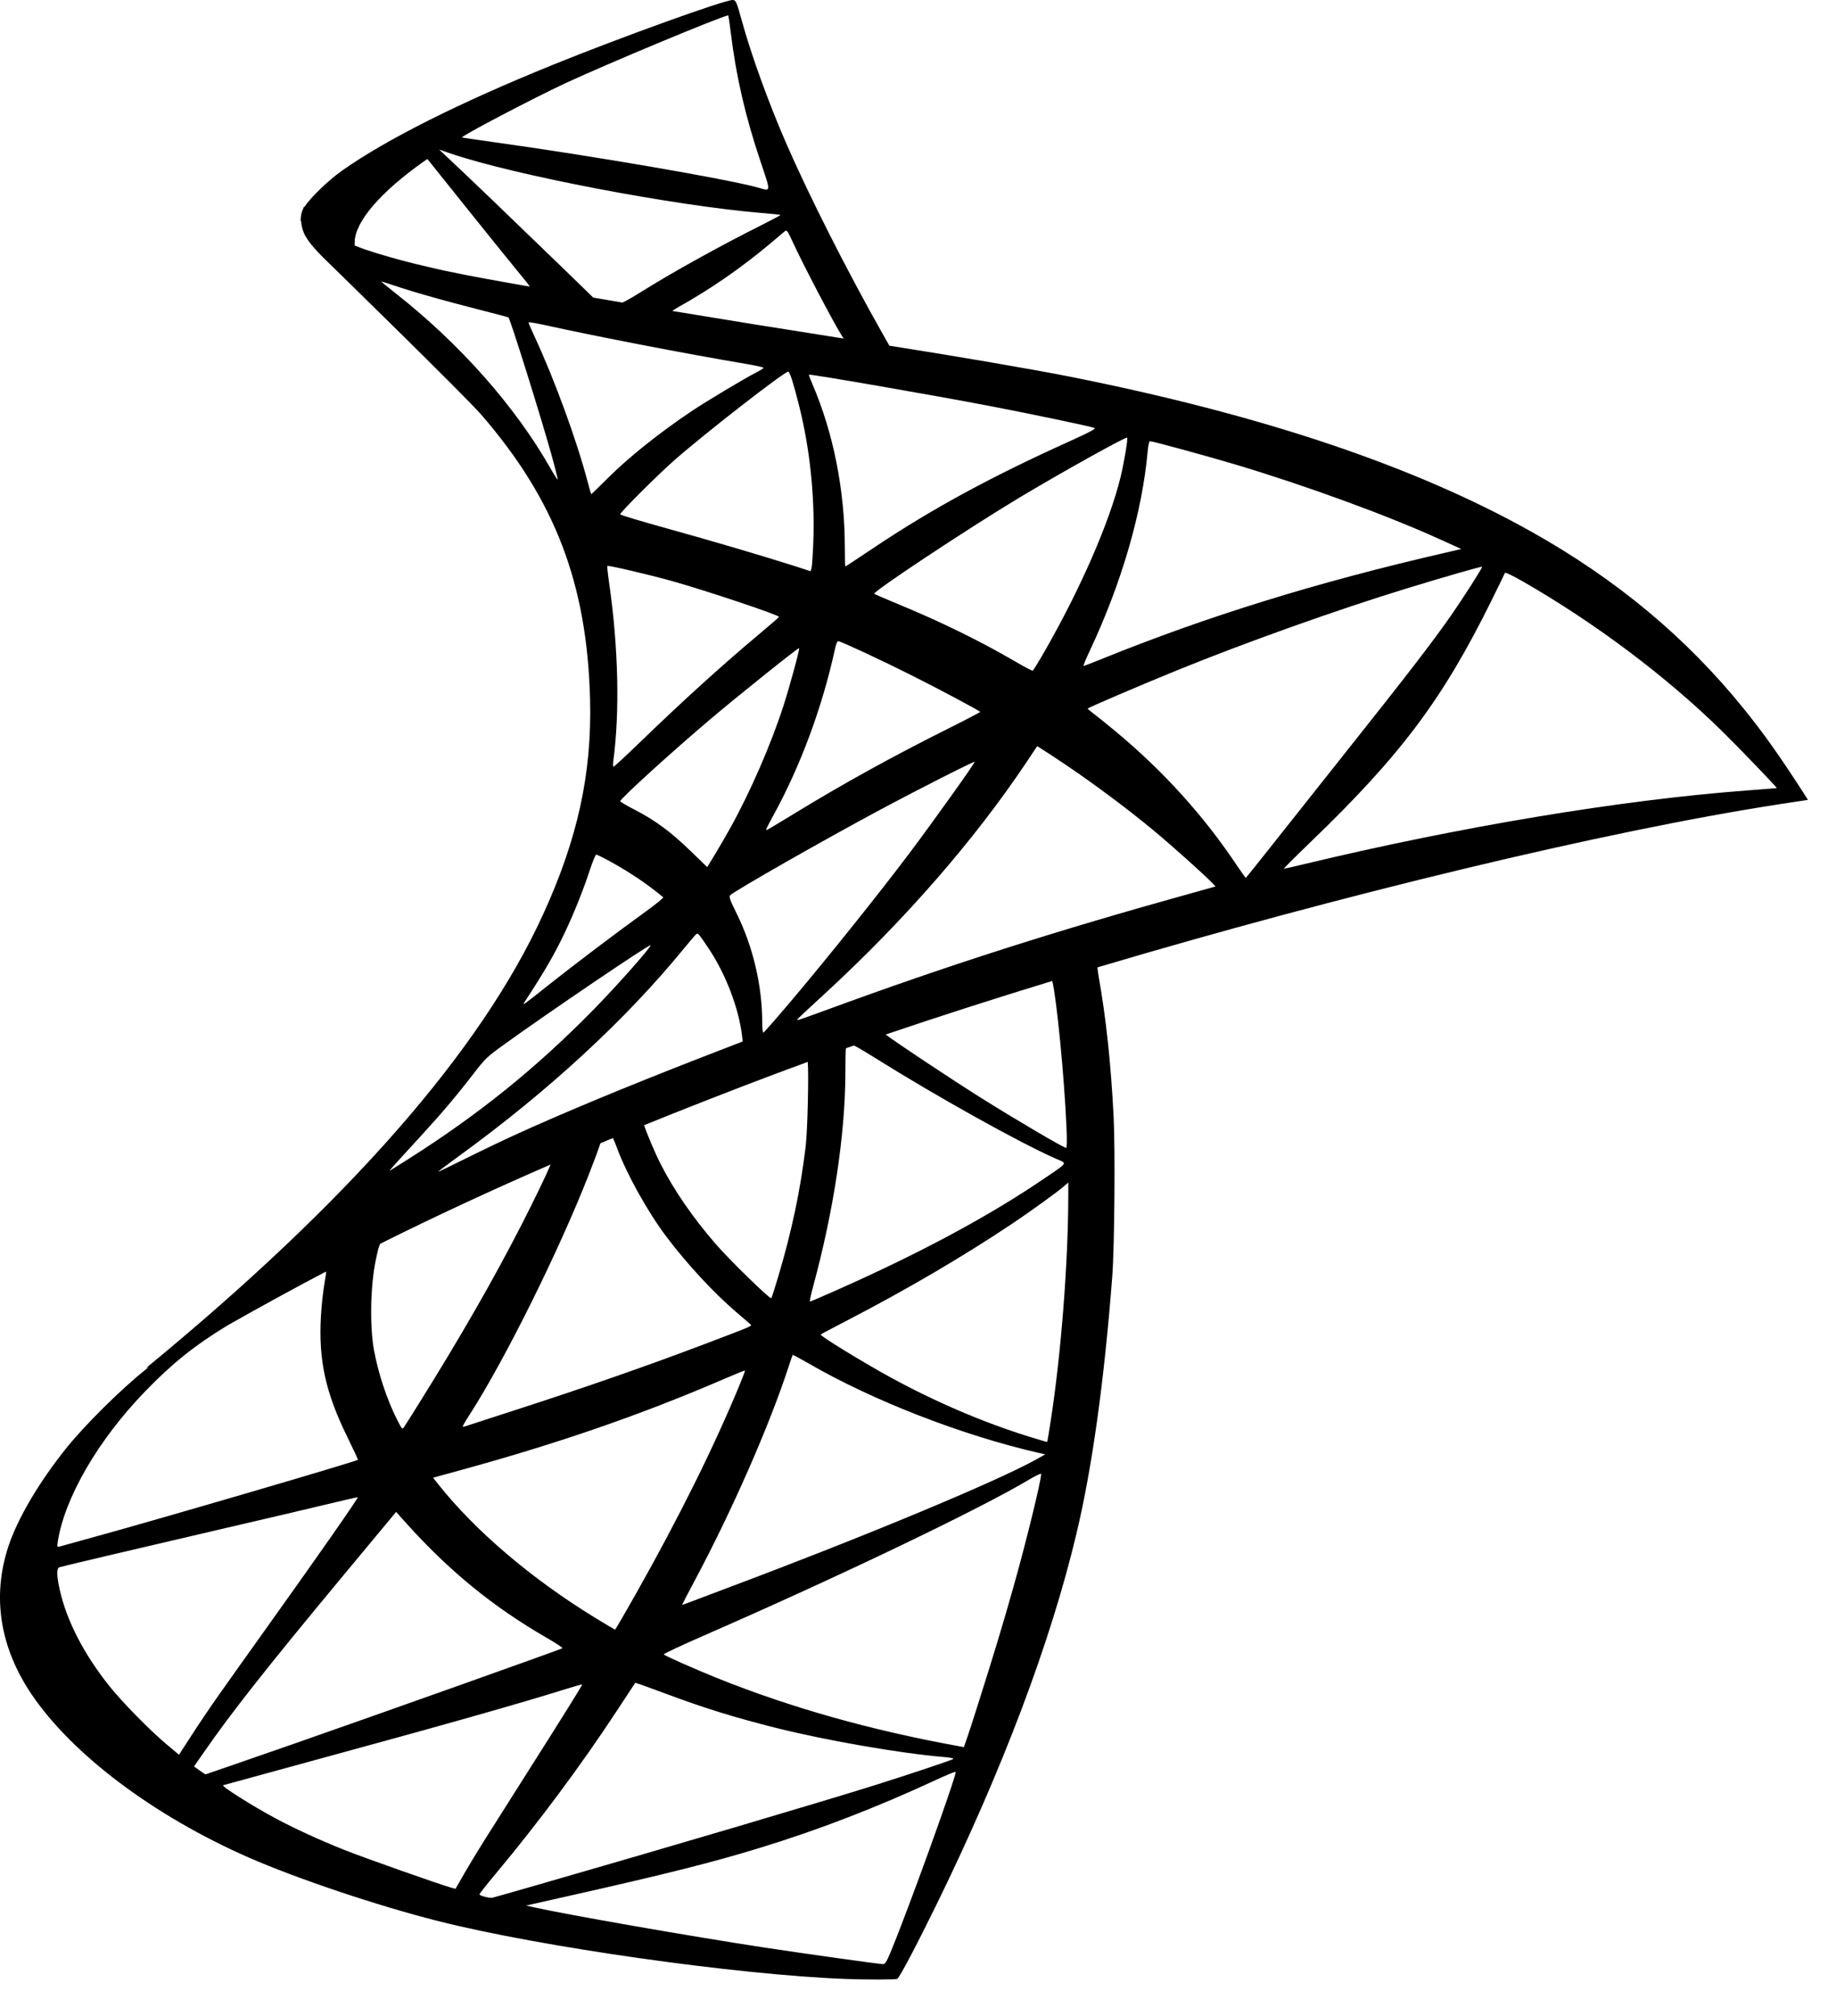 <svg width="41" height="45" viewBox="0 0 41 45" fill="none" xmlns="http://www.w3.org/2000/svg">
<path d="M40.374 17.855L40.28 17.708C39.744 16.875 39.379 16.362 38.938 15.818C37.654 14.229 36.098 12.933 34.193 11.866C31.574 10.399 28.177 9.26 23.883 8.406C23.074 8.246 21.305 7.942 19.861 7.717L19.716 7.462C18.927 6.07 18.055 4.347 17.549 3.181C17.157 2.278 16.781 1.238 16.572 0.485C16.448 0.037 16.435 0.008 16.366 0C16.218 -0.017 13.842 0.839 12.316 1.459C10.248 2.299 8.642 3.104 7.651 3.8C7.329 4.026 6.934 4.41 6.795 4.623C6.794 4.619 6.792 4.616 6.791 4.612C6.791 4.612 6.774 4.64 6.757 4.691C6.755 4.695 6.753 4.699 6.751 4.703C6.726 4.77 6.714 4.848 6.713 4.928L6.725 4.939C6.729 5.014 6.745 5.098 6.783 5.192C6.869 5.406 7.126 5.664 7.41 5.937C7.41 5.937 10.383 8.837 10.748 9.258C12.395 11.159 13.111 13.031 13.177 15.615C13.219 17.273 12.899 18.731 12.122 20.425C10.73 23.462 7.797 26.811 3.266 30.534L3.322 30.515C3.294 30.538 3.265 30.562 3.238 30.584C2.697 31.015 1.893 31.812 1.482 32.324C0.871 33.085 0.393 33.896 0.187 34.52C-0.183 35.643 -0.002 36.78 0.711 37.83C1.622 39.17 3.435 40.533 5.545 41.46C6.621 41.933 8.436 42.543 9.798 42.886C12.067 43.459 16.452 44.082 18.867 44.174C19.357 44.193 20.009 44.191 20.038 44.172C20.091 44.137 20.467 43.425 20.904 42.534C22.388 39.502 23.462 36.66 24.039 34.232C24.39 32.762 24.662 30.802 24.839 28.478C24.888 27.827 24.906 25.656 24.868 24.918C24.806 23.717 24.701 22.738 24.531 21.778C24.519 21.709 24.511 21.644 24.507 21.594C29.881 19.997 35.825 18.552 39.763 17.948L40.374 17.855ZM25.678 9.848C25.74 9.848 26.959 10.181 27.589 10.369C29.159 10.839 30.97 11.5 32.145 12.034L32.633 12.255L32.289 12.335C29.414 12.995 26.951 13.757 24.578 14.72C24.381 14.8 24.209 14.866 24.197 14.866C24.185 14.866 24.248 14.713 24.336 14.527C25.049 13.012 25.51 11.421 25.629 10.071C25.64 9.948 25.662 9.848 25.678 9.848ZM25.023 10.652C24.78 11.648 24.136 13.127 23.34 14.517C23.2 14.762 23.075 14.966 23.061 14.971C23.046 14.975 22.865 14.88 22.659 14.759C21.881 14.305 21 13.874 20.034 13.476C19.764 13.365 19.535 13.265 19.523 13.255C19.479 13.213 21.627 11.791 22.766 11.107C23.678 10.56 25.144 9.743 25.17 9.769C25.192 9.79 25.101 10.332 25.023 10.652V10.652ZM15.724 30.007C14.459 30.487 13.082 30.967 11.5 31.478C10.898 31.673 10.388 31.838 10.368 31.845C10.308 31.867 10.326 31.831 10.502 31.555C11.288 30.328 12.478 27.929 13.144 26.231C13.259 25.937 13.369 25.642 13.389 25.576C13.395 25.554 13.402 25.535 13.41 25.519C13.502 25.48 13.595 25.442 13.687 25.404C13.708 25.443 13.744 25.53 13.778 25.624C13.991 26.203 14.47 27.063 14.887 27.613C15.341 28.214 15.934 28.854 16.43 29.279C16.589 29.416 16.737 29.543 16.759 29.562C16.801 29.6 16.815 29.593 15.724 30.007ZM16.637 30.592C16.641 30.597 16.589 30.737 16.521 30.903C15.937 32.313 15.174 33.851 14.2 35.579C13.952 36.018 13.743 36.377 13.735 36.377C13.727 36.376 13.525 36.257 13.287 36.111C11.868 35.242 10.613 34.173 9.788 33.133L9.671 32.986L10.282 32.818C12.465 32.22 14.315 31.581 16.155 30.788C16.416 30.676 16.632 30.588 16.637 30.592V30.592ZM13.599 12.985C13.572 12.798 13.556 12.64 13.563 12.633C13.582 12.614 14.51 12.831 15.016 12.973C15.777 13.187 17.395 13.728 17.396 13.77C17.396 13.778 17.218 13.933 17 14.116C16.125 14.848 15.281 15.613 14.27 16.589C13.97 16.879 13.715 17.114 13.703 17.114C13.69 17.114 13.685 17.072 13.692 17.02C13.844 15.896 13.811 14.454 13.599 12.985V12.985ZM13.848 11.481C13.848 11.439 14.676 10.612 15.031 10.298C15.711 9.697 17.538 8.276 17.603 8.297C17.641 8.31 17.713 8.535 17.841 9.041C18.086 10.009 18.2 11.096 18.162 12.102C18.151 12.382 18.134 12.643 18.123 12.681L18.102 12.751L17.756 12.639C17.043 12.411 15.878 12.068 14.88 11.792C14.313 11.635 13.848 11.495 13.848 11.481V11.481ZM15.871 16.047C16.502 15.514 17.829 14.452 17.845 14.468C17.863 14.486 17.638 15.314 17.495 15.756C17.222 16.604 16.759 17.67 16.314 18.472C16.209 18.661 16.049 18.936 15.958 19.085L15.793 19.356L15.418 18.993C14.982 18.57 14.627 18.308 14.173 18.075C13.995 17.983 13.85 17.898 13.85 17.886C13.849 17.831 14.991 16.793 15.871 16.047V16.047ZM15.554 20.847C15.558 20.844 15.562 20.843 15.566 20.842C15.597 20.838 15.64 20.895 15.821 21.166C16.203 21.736 16.495 22.496 16.57 23.114L16.585 23.248L15.671 23.602C14.03 24.238 12.52 24.866 11.499 25.334C11.214 25.464 10.71 25.705 10.381 25.87C10.052 26.034 9.783 26.163 9.783 26.157C9.783 26.15 9.99 25.994 10.242 25.811C12.245 24.357 13.971 22.765 15.272 21.174C15.412 21.004 15.538 20.856 15.554 20.847V20.847ZM15.978 27.764C15.458 27.161 15.046 26.562 14.747 25.972C14.62 25.723 14.431 25.27 14.384 25.117C15.332 24.732 16.319 24.346 17.353 23.957C17.576 23.873 17.805 23.789 18.038 23.704C18.062 23.978 18.035 25.228 17.991 25.596C17.873 26.574 17.682 27.479 17.376 28.507C17.303 28.753 17.234 28.965 17.224 28.978C17.197 29.009 16.282 28.117 15.978 27.764V27.764ZM17.049 23.05C17.032 23.056 17.021 22.959 17.021 22.805C17.019 21.995 16.814 21.13 16.453 20.397C16.299 20.088 16.274 20.013 16.305 19.984C16.431 19.87 18.381 18.759 19.61 18.1C20.453 17.647 21.75 16.989 21.765 17.005C21.781 17.021 20.86 18.312 20.312 19.041C19.657 19.913 18.49 21.37 17.687 22.32C17.352 22.716 17.064 23.045 17.049 23.05V23.05ZM21.178 16.262C19.922 16.89 18.845 17.484 17.721 18.171C17.4 18.367 17.132 18.528 17.123 18.528C17.095 18.528 17.106 18.504 17.285 18.175C17.884 17.079 18.367 15.77 18.645 14.491C18.67 14.377 18.699 14.307 18.72 14.311C18.813 14.332 19.682 14.736 20.337 15.065C20.937 15.365 21.845 15.848 21.89 15.891C21.895 15.896 21.576 16.063 21.178 16.262V16.262ZM22.082 9.059C23.013 9.237 24.36 9.519 24.44 9.553C24.48 9.569 24.341 9.645 23.893 9.847C22.124 10.645 20.814 11.357 19.511 12.228C19.168 12.458 18.883 12.646 18.877 12.646C18.871 12.646 18.866 12.454 18.866 12.22C18.865 10.95 18.612 9.668 18.146 8.584C18.096 8.468 18.059 8.368 18.064 8.363C18.084 8.344 20.833 8.82 22.082 9.059V9.059ZM17.556 5.15C17.584 5.152 17.614 5.209 17.698 5.392C17.926 5.892 18.636 7.246 18.808 7.508C18.822 7.53 18.838 7.547 18.84 7.557C17.373 7.327 16.158 7.131 15.016 6.942C15.025 6.929 15.087 6.889 15.164 6.846C15.865 6.456 16.573 5.965 17.203 5.434C17.354 5.307 17.499 5.186 17.525 5.163C17.536 5.154 17.547 5.149 17.556 5.15V5.15ZM12.634 1.854C13.557 1.425 16.071 0.378 16.254 0.345C16.26 0.344 16.263 0.344 16.264 0.345C16.268 0.35 16.296 0.537 16.323 0.759C16.437 1.694 16.646 2.601 16.974 3.577C17.22 4.313 17.224 4.27 16.93 4.188C16.248 3.997 13.189 3.472 10.976 3.166C10.62 3.116 10.323 3.073 10.318 3.068C10.29 3.04 11.914 2.189 12.634 1.854V1.854ZM10.066 3.428C11.487 3.911 15.048 4.591 17.016 4.755C17.238 4.773 17.424 4.793 17.43 4.798C17.436 4.803 17.247 4.904 17.012 5.022C16.062 5.498 15.017 6.077 14.294 6.53C14.127 6.635 13.972 6.723 13.9 6.754C13.683 6.718 13.466 6.68 13.248 6.643L12.61 6.023C11.43 4.881 10.509 3.998 10.153 3.664L9.807 3.339L10.066 3.428ZM7.919 5.481L7.92 5.406C7.925 4.955 8.493 4.289 9.459 3.608L9.544 3.549L10.485 4.724C11.003 5.37 11.522 6.011 11.637 6.149C11.735 6.266 11.813 6.367 11.831 6.398C11.177 6.284 10.45 6.154 9.909 6.038C9.858 6.026 9.81 6.015 9.764 6.005C9.576 5.962 9.417 5.925 9.276 5.891C8.909 5.799 8.487 5.684 8.127 5.56C8.061 5.534 7.991 5.508 7.919 5.481V5.481ZM12.454 10.705C12.448 10.711 12.373 10.595 12.289 10.448C11.507 9.073 10.27 7.675 8.838 6.55C8.66 6.41 8.515 6.291 8.515 6.286C8.519 6.282 8.63 6.316 8.767 6.362C9.018 6.448 9.349 6.547 9.734 6.655C10.004 6.731 10.301 6.81 10.616 6.89C11.018 6.993 11.351 7.081 11.355 7.086C11.4 7.136 12.075 9.293 12.306 10.12C12.394 10.436 12.46 10.699 12.454 10.705V10.705ZM13.129 10.778C12.886 9.847 12.384 8.471 11.933 7.503C11.861 7.348 11.802 7.21 11.802 7.198C11.802 7.197 11.804 7.196 11.809 7.195C11.843 7.193 11.992 7.218 12.169 7.257C13.309 7.509 15.344 7.902 16.653 8.122C16.871 8.159 17.05 8.198 17.05 8.21C17.05 8.222 16.969 8.274 16.87 8.324C16.65 8.434 15.761 8.966 15.464 9.165C14.722 9.662 14.055 10.194 13.569 10.677C13.373 10.871 13.21 11.03 13.205 11.03C13.199 11.03 13.165 10.917 13.129 10.778V10.778ZM11.719 22.36C12.161 21.684 12.383 21.302 12.615 20.813C12.821 20.378 13.027 19.863 13.174 19.414C13.235 19.228 13.299 19.076 13.315 19.076C13.332 19.076 13.488 19.154 13.662 19.25C14.089 19.487 14.472 19.747 14.81 20.029C14.823 20.04 14.648 20.183 14.421 20.347C13.787 20.804 12.822 21.533 12.262 21.978C11.672 22.447 11.653 22.462 11.719 22.36ZM9.426 25.328C9.864 24.85 10.2 24.454 10.581 23.959C10.832 23.633 10.88 23.587 11.248 23.322C12.238 22.607 14.501 21.074 14.527 21.1C14.554 21.126 13.789 21.992 13.273 22.518C11.983 23.835 10.704 24.867 9.12 25.872C8.921 25.998 8.74 26.112 8.716 26.126C8.673 26.151 8.73 26.086 9.426 25.328ZM8.388 28.146C8.434 27.925 8.455 27.824 8.493 27.762C9.693 27.164 10.954 26.577 12.295 25.995C12.218 26.188 11.938 26.771 11.661 27.311C11.014 28.573 10.3 29.816 9.353 31.333C9.189 31.595 9.039 31.834 9.018 31.863C8.984 31.912 8.971 31.896 8.867 31.69C8.64 31.239 8.45 30.669 8.352 30.14C8.255 29.616 8.271 28.709 8.388 28.146ZM1.29 34.414C1.443 33.433 2.191 32.144 3.238 31.062C3.839 30.441 4.338 30.038 5.074 29.59C5.398 29.405 5.798 29.182 6.308 28.904C6.627 28.729 6.951 28.557 7.278 28.385C7.286 28.409 7.274 28.484 7.242 28.672C7.212 28.843 7.178 29.167 7.166 29.39C7.112 30.368 7.271 31.09 7.757 32.078C7.892 32.352 7.998 32.581 7.992 32.586C7.943 32.627 3.519 33.921 2.127 34.302C1.715 34.415 1.355 34.514 1.325 34.524C1.277 34.538 1.273 34.527 1.29 34.414V34.414ZM3.997 39.17L3.697 38.918C3.346 38.623 2.73 37.996 2.451 37.648C1.877 36.932 1.487 36.178 1.334 35.486C1.263 35.167 1.261 35.004 1.328 34.984C1.426 34.955 3.213 34.534 4.888 34.145C5.819 33.929 6.895 33.677 7.281 33.584C7.666 33.491 7.986 33.418 7.989 33.421C8.006 33.437 7.154 34.657 5.964 36.322C5.55 36.901 5.064 37.583 4.884 37.839C4.704 38.093 4.432 38.497 4.278 38.736L3.997 39.17ZM4.456 39.52L4.333 39.431L4.526 39.153C5.153 38.245 5.94 37.246 7.664 35.171L8.846 33.749L9.062 33.99C10.025 35.064 11.006 35.865 12.202 36.556C12.413 36.678 12.574 36.784 12.56 36.792C12.51 36.823 8.424 38.276 6.535 38.935C5.469 39.306 4.593 39.608 4.589 39.608C4.584 39.607 4.524 39.568 4.456 39.52V39.52ZM10.172 42.163L10.073 42.136C9.833 42.071 8.141 41.474 7.694 41.296C7.14 41.076 6.563 40.811 6.137 40.581C5.605 40.294 4.931 39.867 4.984 39.85C4.999 39.846 5.914 39.595 7.016 39.294C9.949 38.495 11.571 38.036 12.634 37.704C12.833 37.642 12.999 37.595 13.002 37.599C13.011 37.608 12.537 38.368 11.702 39.682C11.35 40.237 10.95 40.869 10.813 41.086C10.676 41.304 10.476 41.633 10.368 41.821L10.172 42.163ZM10.707 42.286C10.707 42.272 10.867 42.069 11.062 41.835C12.025 40.684 12.981 39.398 13.78 38.181C13.998 37.849 14.181 37.571 14.185 37.565C14.19 37.559 14.489 37.666 14.85 37.801C15.722 38.127 16.406 38.339 17.331 38.571C18.468 38.855 20.111 39.14 21.083 39.221C21.233 39.234 21.309 39.251 21.285 39.266C21.24 39.295 20.255 39.624 19.531 39.851C18.381 40.213 14.868 41.251 12.004 42.075C11.473 42.228 11.019 42.357 10.995 42.362C10.931 42.375 10.707 42.316 10.707 42.286V42.286ZM19.886 43.581C19.797 43.794 19.764 43.846 19.718 43.844C19.606 43.839 18.032 43.619 17.079 43.475C15.412 43.221 12.618 42.733 11.913 42.573L11.749 42.536L12.749 42.311C14.892 41.829 15.921 41.57 16.964 41.25C18.281 40.847 19.584 40.344 20.901 39.732C21.109 39.636 21.287 39.561 21.331 39.552C21.337 39.55 21.34 39.55 21.341 39.552C21.368 39.621 20.283 42.628 19.886 43.581V43.581ZM22.631 35.426C22.395 36.262 22.198 36.915 21.83 38.074C21.669 38.585 21.529 39.002 21.521 39.001C21.513 38.998 21.474 38.991 21.434 38.983C19.447 38.624 17.666 38.122 15.998 37.452C15.532 37.264 14.858 36.966 14.822 36.931C14.81 36.919 15.213 36.73 15.717 36.51C18.763 35.181 21.919 33.667 22.998 33.018C23.128 32.941 23.224 32.895 23.246 32.9C23.249 32.9 23.25 32.902 23.25 32.905C23.25 33.053 22.913 34.43 22.631 35.426V35.426ZM23.131 32.583C22.243 33.076 19.318 34.293 16.33 35.414C15.894 35.578 15.469 35.738 15.385 35.771C15.302 35.804 15.234 35.826 15.234 35.82C15.234 35.813 15.357 35.576 15.508 35.293C16.347 33.725 17.184 31.819 17.614 30.497C17.658 30.362 17.697 30.248 17.701 30.244C17.705 30.238 17.869 30.326 18.065 30.439C19.494 31.266 21.488 32.041 23.189 32.43L23.342 32.465L23.131 32.583ZM23.589 25.869C23.837 25.977 23.866 25.935 23.294 26.324C22.074 27.152 20.558 27.966 18.696 28.793C18.372 28.937 18.097 29.055 18.086 29.055C18.075 29.055 18.111 28.891 18.166 28.688C18.617 27.02 18.871 25.336 18.878 23.986C18.88 23.655 18.881 23.488 18.889 23.4C18.949 23.379 19.009 23.358 19.07 23.337C19.162 23.383 19.308 23.47 19.538 23.613C20.918 24.478 22.788 25.519 23.589 25.869V25.869ZM19.778 23.093C20.95 22.695 22.202 22.293 23.499 21.897C23.594 22.287 23.767 24.02 23.816 25.17C23.828 25.447 23.825 25.624 23.809 25.624C23.756 25.624 22.675 24.989 21.909 24.508C21.248 24.093 20.003 23.266 19.778 23.093V23.093ZM23.856 26.681C23.855 28.173 23.696 30.217 23.465 31.708C23.424 31.97 23.389 32.185 23.386 32.188C23.383 32.191 23.195 32.136 22.967 32.065C21.963 31.753 20.874 31.287 19.892 30.749C19.241 30.392 18.3 29.815 18.327 29.789C18.334 29.781 18.611 29.634 18.943 29.462C20.256 28.781 21.511 28.046 22.602 27.316C23.011 27.043 23.624 26.6 23.76 26.48L23.856 26.397V26.681H23.856ZM26.604 19.939C23.539 20.79 21.172 21.546 18.41 22.561C18.103 22.674 17.838 22.768 17.82 22.768C17.782 22.768 17.744 22.802 18.433 22.168C20.2 20.542 21.761 18.751 22.927 17.008L23.162 16.655L23.489 16.866C24.237 17.352 25.123 18.006 25.799 18.569C26.177 18.884 26.913 19.543 27.064 19.703L27.145 19.788L26.604 19.939ZM27.819 19.595C27.812 19.595 27.727 19.474 27.628 19.328C26.877 18.205 25.986 17.22 24.922 16.334C24.724 16.169 24.5 15.988 24.425 15.933C24.351 15.877 24.29 15.826 24.289 15.818C24.289 15.8 25.425 15.313 26.292 14.96C27.801 14.346 29.863 13.61 31.407 13.137C32.221 12.887 33.086 12.639 33.098 12.651C33.112 12.665 32.668 13.36 32.391 13.756C31.988 14.334 31.403 15.093 30.07 16.768C29.37 17.649 28.58 18.645 28.314 18.982C28.048 19.319 27.825 19.595 27.819 19.595V19.595ZM39.009 17.645C36.191 17.857 32.59 18.456 29.122 19.29C28.887 19.346 28.683 19.393 28.67 19.393C28.657 19.393 28.915 19.135 29.243 18.819C31.279 16.862 32.208 15.625 33.301 13.417C33.464 13.088 33.602 12.804 33.607 12.787C33.608 12.786 33.609 12.786 33.611 12.786C33.635 12.781 33.797 12.859 33.991 12.97C35.617 13.902 37.21 15.098 38.463 16.328C38.819 16.677 39.691 17.584 39.678 17.592C39.675 17.594 39.374 17.617 39.009 17.645Z" fill="black"/>
</svg>
